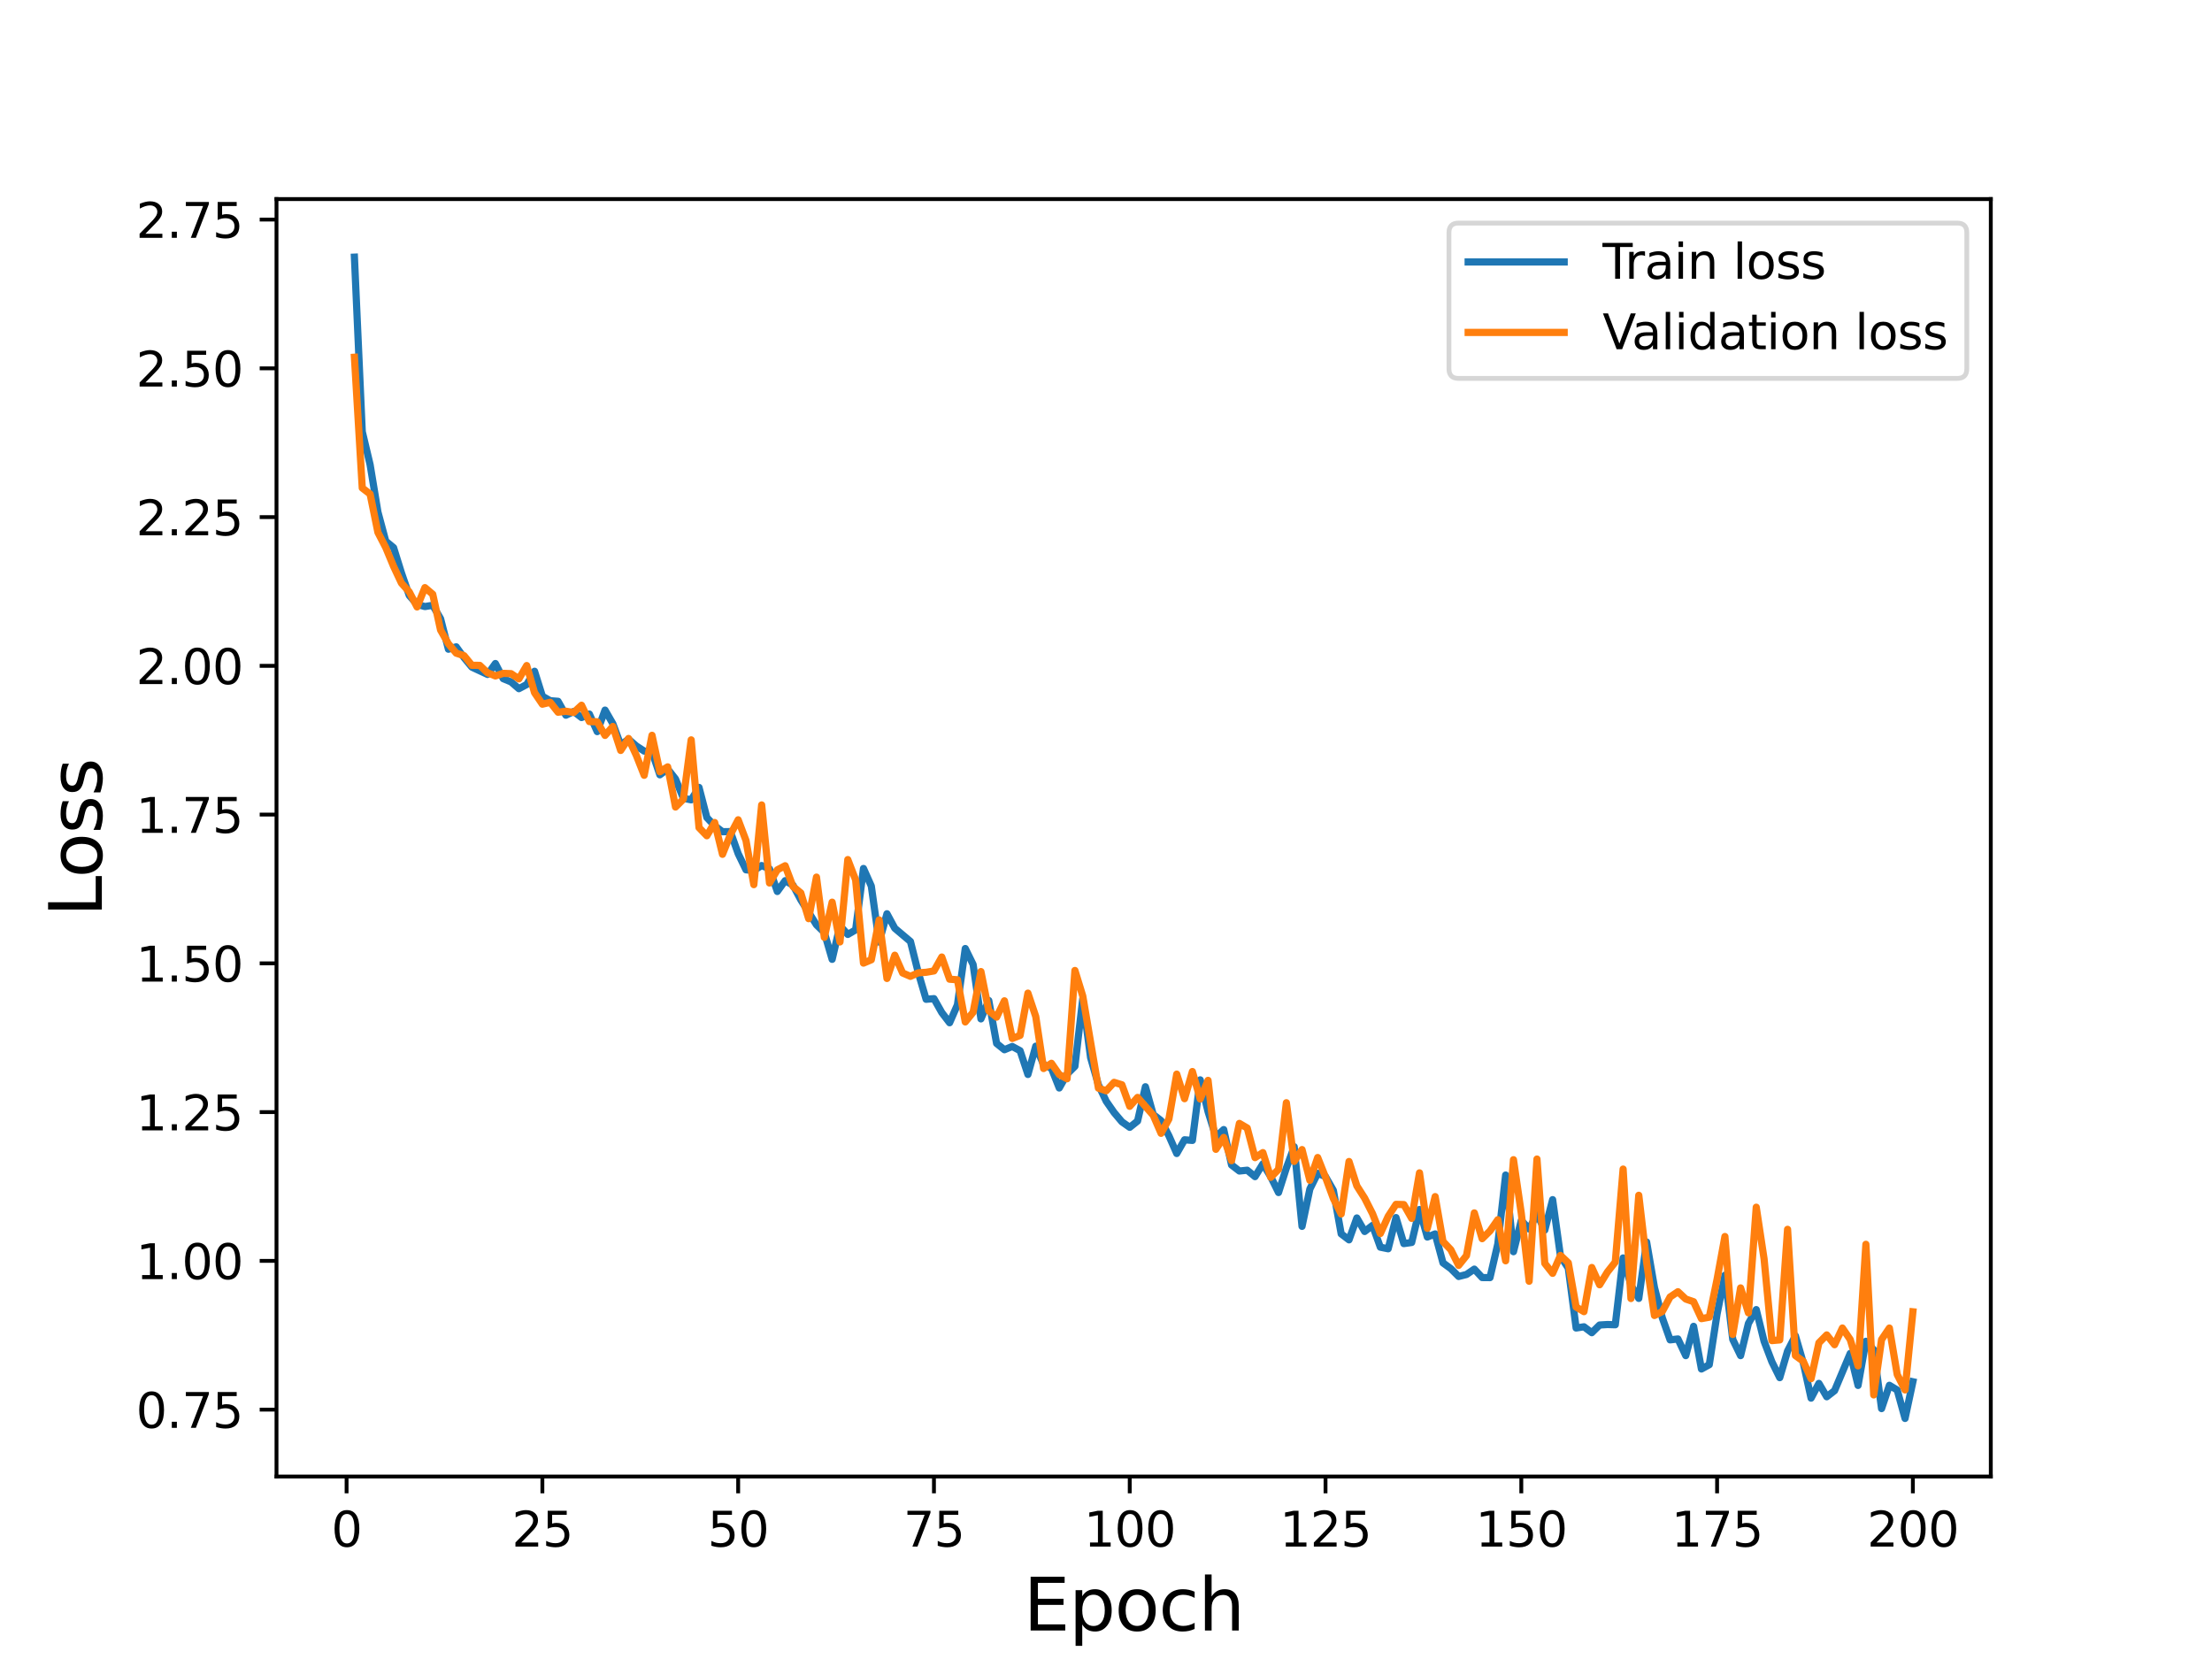 <?xml version="1.0" encoding="utf-8" standalone="no"?>
<!DOCTYPE svg PUBLIC "-//W3C//DTD SVG 1.1//EN"
  "http://www.w3.org/Graphics/SVG/1.1/DTD/svg11.dtd">
<svg height="345.6pt" version="1.1" viewBox="0 0 460.8 345.6" width="460.8pt" xmlns="http://www.w3.org/2000/svg" xmlns:xlink="http://www.w3.org/1999/xlink">
 <defs>
  <style type="text/css">*{stroke-linecap:butt;stroke-linejoin:round;}</style>
 </defs>
 <g id="figure_1">
  <g id="patch_1">
   <path d="M 0 345.6 
L 460.8 345.6 
L 460.8 0 
L 0 0 
z
" style="fill:#ffffff;"/>
  </g>
  <g id="axes_1">
   <g id="patch_2">
    <path d="M 57.6 307.584 
L 414.72 307.584 
L 414.72 41.472 
L 57.6 41.472 
z
" style="fill:#ffffff;"/>
   </g>
   <g id="matplotlib.axis_1">
    <g id="xtick_1">
     <g id="line2d_1">
      <defs>
       <path d="M 0 0 
L 0 3.5 
" id="m6ef1c927ec" style="stroke:#000000;stroke-width:0.8;"/>
      </defs>
      <g>
       <use style="stroke:#000000;stroke-width:0.8;" x="72.201" xlink:href="#m6ef1c927ec" y="307.584"/>
      </g>
     </g>
     <g id="text_1">
      <!-- 0 -->
      <g transform="translate(69.02 322.182)scale(0.1 -0.1)">
       <defs>
        <path d="M 2034 4250 
Q 1547 4250 1301 3770 
Q 1056 3291 1056 2328 
Q 1056 1369 1301 889 
Q 1547 409 2034 409 
Q 2525 409 2770 889 
Q 3016 1369 3016 2328 
Q 3016 3291 2770 3770 
Q 2525 4250 2034 4250 
z
M 2034 4750 
Q 2819 4750 3233 4129 
Q 3647 3509 3647 2328 
Q 3647 1150 3233 529 
Q 2819 -91 2034 -91 
Q 1250 -91 836 529 
Q 422 1150 422 2328 
Q 422 3509 836 4129 
Q 1250 4750 2034 4750 
z
" id="DejaVuSans-30" transform="scale(0.016)"/>
       </defs>
       <use xlink:href="#DejaVuSans-30"/>
      </g>
     </g>
    </g>
    <g id="xtick_2">
     <g id="line2d_2">
      <g>
       <use style="stroke:#000000;stroke-width:0.8;" x="112.987" xlink:href="#m6ef1c927ec" y="307.584"/>
      </g>
     </g>
     <g id="text_2">
      <!-- 25 -->
      <g transform="translate(106.625 322.182)scale(0.1 -0.1)">
       <defs>
        <path d="M 1228 531 
L 3431 531 
L 3431 0 
L 469 0 
L 469 531 
Q 828 903 1448 1529 
Q 2069 2156 2228 2338 
Q 2531 2678 2651 2914 
Q 2772 3150 2772 3378 
Q 2772 3750 2511 3984 
Q 2250 4219 1831 4219 
Q 1534 4219 1204 4116 
Q 875 4013 500 3803 
L 500 4441 
Q 881 4594 1212 4672 
Q 1544 4750 1819 4750 
Q 2544 4750 2975 4387 
Q 3406 4025 3406 3419 
Q 3406 3131 3298 2873 
Q 3191 2616 2906 2266 
Q 2828 2175 2409 1742 
Q 1991 1309 1228 531 
z
" id="DejaVuSans-32" transform="scale(0.016)"/>
        <path d="M 691 4666 
L 3169 4666 
L 3169 4134 
L 1269 4134 
L 1269 2991 
Q 1406 3038 1543 3061 
Q 1681 3084 1819 3084 
Q 2600 3084 3056 2656 
Q 3513 2228 3513 1497 
Q 3513 744 3044 326 
Q 2575 -91 1722 -91 
Q 1428 -91 1123 -41 
Q 819 9 494 109 
L 494 744 
Q 775 591 1075 516 
Q 1375 441 1709 441 
Q 2250 441 2565 725 
Q 2881 1009 2881 1497 
Q 2881 1984 2565 2268 
Q 2250 2553 1709 2553 
Q 1456 2553 1204 2497 
Q 953 2441 691 2322 
L 691 4666 
z
" id="DejaVuSans-35" transform="scale(0.016)"/>
       </defs>
       <use xlink:href="#DejaVuSans-32"/>
       <use x="63.623" xlink:href="#DejaVuSans-35"/>
      </g>
     </g>
    </g>
    <g id="xtick_3">
     <g id="line2d_3">
      <g>
       <use style="stroke:#000000;stroke-width:0.8;" x="153.773" xlink:href="#m6ef1c927ec" y="307.584"/>
      </g>
     </g>
     <g id="text_3">
      <!-- 50 -->
      <g transform="translate(147.41 322.182)scale(0.1 -0.1)">
       <use xlink:href="#DejaVuSans-35"/>
       <use x="63.623" xlink:href="#DejaVuSans-30"/>
      </g>
     </g>
    </g>
    <g id="xtick_4">
     <g id="line2d_4">
      <g>
       <use style="stroke:#000000;stroke-width:0.8;" x="194.559" xlink:href="#m6ef1c927ec" y="307.584"/>
      </g>
     </g>
     <g id="text_4">
      <!-- 75 -->
      <g transform="translate(188.196 322.182)scale(0.1 -0.1)">
       <defs>
        <path d="M 525 4666 
L 3525 4666 
L 3525 4397 
L 1831 0 
L 1172 0 
L 2766 4134 
L 525 4134 
L 525 4666 
z
" id="DejaVuSans-37" transform="scale(0.016)"/>
       </defs>
       <use xlink:href="#DejaVuSans-37"/>
       <use x="63.623" xlink:href="#DejaVuSans-35"/>
      </g>
     </g>
    </g>
    <g id="xtick_5">
     <g id="line2d_5">
      <g>
       <use style="stroke:#000000;stroke-width:0.8;" x="235.344" xlink:href="#m6ef1c927ec" y="307.584"/>
      </g>
     </g>
     <g id="text_5">
      <!-- 100 -->
      <g transform="translate(225.801 322.182)scale(0.1 -0.1)">
       <defs>
        <path d="M 794 531 
L 1825 531 
L 1825 4091 
L 703 3866 
L 703 4441 
L 1819 4666 
L 2450 4666 
L 2450 531 
L 3481 531 
L 3481 0 
L 794 0 
L 794 531 
z
" id="DejaVuSans-31" transform="scale(0.016)"/>
       </defs>
       <use xlink:href="#DejaVuSans-31"/>
       <use x="63.623" xlink:href="#DejaVuSans-30"/>
       <use x="127.246" xlink:href="#DejaVuSans-30"/>
      </g>
     </g>
    </g>
    <g id="xtick_6">
     <g id="line2d_6">
      <g>
       <use style="stroke:#000000;stroke-width:0.8;" x="276.13" xlink:href="#m6ef1c927ec" y="307.584"/>
      </g>
     </g>
     <g id="text_6">
      <!-- 125 -->
      <g transform="translate(266.586 322.182)scale(0.1 -0.1)">
       <use xlink:href="#DejaVuSans-31"/>
       <use x="63.623" xlink:href="#DejaVuSans-32"/>
       <use x="127.246" xlink:href="#DejaVuSans-35"/>
      </g>
     </g>
    </g>
    <g id="xtick_7">
     <g id="line2d_7">
      <g>
       <use style="stroke:#000000;stroke-width:0.8;" x="316.916" xlink:href="#m6ef1c927ec" y="307.584"/>
      </g>
     </g>
     <g id="text_7">
      <!-- 150 -->
      <g transform="translate(307.372 322.182)scale(0.1 -0.1)">
       <use xlink:href="#DejaVuSans-31"/>
       <use x="63.623" xlink:href="#DejaVuSans-35"/>
       <use x="127.246" xlink:href="#DejaVuSans-30"/>
      </g>
     </g>
    </g>
    <g id="xtick_8">
     <g id="line2d_8">
      <g>
       <use style="stroke:#000000;stroke-width:0.8;" x="357.702" xlink:href="#m6ef1c927ec" y="307.584"/>
      </g>
     </g>
     <g id="text_8">
      <!-- 175 -->
      <g transform="translate(348.158 322.182)scale(0.1 -0.1)">
       <use xlink:href="#DejaVuSans-31"/>
       <use x="63.623" xlink:href="#DejaVuSans-37"/>
       <use x="127.246" xlink:href="#DejaVuSans-35"/>
      </g>
     </g>
    </g>
    <g id="xtick_9">
     <g id="line2d_9">
      <g>
       <use style="stroke:#000000;stroke-width:0.8;" x="398.487" xlink:href="#m6ef1c927ec" y="307.584"/>
      </g>
     </g>
     <g id="text_9">
      <!-- 200 -->
      <g transform="translate(388.944 322.182)scale(0.1 -0.1)">
       <use xlink:href="#DejaVuSans-32"/>
       <use x="63.623" xlink:href="#DejaVuSans-30"/>
       <use x="127.246" xlink:href="#DejaVuSans-30"/>
      </g>
     </g>
    </g>
    <g id="text_10">
     <!-- Epoch -->
     <g transform="translate(213.194 339.66)scale(0.15 -0.15)">
      <defs>
       <path d="M 628 4666 
L 3578 4666 
L 3578 4134 
L 1259 4134 
L 1259 2753 
L 3481 2753 
L 3481 2222 
L 1259 2222 
L 1259 531 
L 3634 531 
L 3634 0 
L 628 0 
L 628 4666 
z
" id="DejaVuSans-45" transform="scale(0.016)"/>
       <path d="M 1159 525 
L 1159 -1331 
L 581 -1331 
L 581 3500 
L 1159 3500 
L 1159 2969 
Q 1341 3281 1617 3432 
Q 1894 3584 2278 3584 
Q 2916 3584 3314 3078 
Q 3713 2572 3713 1747 
Q 3713 922 3314 415 
Q 2916 -91 2278 -91 
Q 1894 -91 1617 61 
Q 1341 213 1159 525 
z
M 3116 1747 
Q 3116 2381 2855 2742 
Q 2594 3103 2138 3103 
Q 1681 3103 1420 2742 
Q 1159 2381 1159 1747 
Q 1159 1113 1420 752 
Q 1681 391 2138 391 
Q 2594 391 2855 752 
Q 3116 1113 3116 1747 
z
" id="DejaVuSans-70" transform="scale(0.016)"/>
       <path d="M 1959 3097 
Q 1497 3097 1228 2736 
Q 959 2375 959 1747 
Q 959 1119 1226 758 
Q 1494 397 1959 397 
Q 2419 397 2687 759 
Q 2956 1122 2956 1747 
Q 2956 2369 2687 2733 
Q 2419 3097 1959 3097 
z
M 1959 3584 
Q 2709 3584 3137 3096 
Q 3566 2609 3566 1747 
Q 3566 888 3137 398 
Q 2709 -91 1959 -91 
Q 1206 -91 779 398 
Q 353 888 353 1747 
Q 353 2609 779 3096 
Q 1206 3584 1959 3584 
z
" id="DejaVuSans-6f" transform="scale(0.016)"/>
       <path d="M 3122 3366 
L 3122 2828 
Q 2878 2963 2633 3030 
Q 2388 3097 2138 3097 
Q 1578 3097 1268 2742 
Q 959 2388 959 1747 
Q 959 1106 1268 751 
Q 1578 397 2138 397 
Q 2388 397 2633 464 
Q 2878 531 3122 666 
L 3122 134 
Q 2881 22 2623 -34 
Q 2366 -91 2075 -91 
Q 1284 -91 818 406 
Q 353 903 353 1747 
Q 353 2603 823 3093 
Q 1294 3584 2113 3584 
Q 2378 3584 2631 3529 
Q 2884 3475 3122 3366 
z
" id="DejaVuSans-63" transform="scale(0.016)"/>
       <path d="M 3513 2113 
L 3513 0 
L 2938 0 
L 2938 2094 
Q 2938 2591 2744 2837 
Q 2550 3084 2163 3084 
Q 1697 3084 1428 2787 
Q 1159 2491 1159 1978 
L 1159 0 
L 581 0 
L 581 4863 
L 1159 4863 
L 1159 2956 
Q 1366 3272 1645 3428 
Q 1925 3584 2291 3584 
Q 2894 3584 3203 3211 
Q 3513 2838 3513 2113 
z
" id="DejaVuSans-68" transform="scale(0.016)"/>
      </defs>
      <use xlink:href="#DejaVuSans-45"/>
      <use x="63.184" xlink:href="#DejaVuSans-70"/>
      <use x="126.66" xlink:href="#DejaVuSans-6f"/>
      <use x="187.842" xlink:href="#DejaVuSans-63"/>
      <use x="242.822" xlink:href="#DejaVuSans-68"/>
     </g>
    </g>
   </g>
   <g id="matplotlib.axis_2">
    <g id="ytick_1">
     <g id="line2d_10">
      <defs>
       <path d="M 0 0 
L -3.5 0 
" id="m06e8dfa577" style="stroke:#000000;stroke-width:0.8;"/>
      </defs>
      <g>
       <use style="stroke:#000000;stroke-width:0.8;" x="57.6" xlink:href="#m06e8dfa577" y="293.65"/>
      </g>
     </g>
     <g id="text_11">
      <!-- 0.75 -->
      <g transform="translate(28.334 297.449)scale(0.1 -0.1)">
       <defs>
        <path d="M 684 794 
L 1344 794 
L 1344 0 
L 684 0 
L 684 794 
z
" id="DejaVuSans-2e" transform="scale(0.016)"/>
       </defs>
       <use xlink:href="#DejaVuSans-30"/>
       <use x="63.623" xlink:href="#DejaVuSans-2e"/>
       <use x="95.41" xlink:href="#DejaVuSans-37"/>
       <use x="159.033" xlink:href="#DejaVuSans-35"/>
      </g>
     </g>
    </g>
    <g id="ytick_2">
     <g id="line2d_11">
      <g>
       <use style="stroke:#000000;stroke-width:0.8;" x="57.6" xlink:href="#m06e8dfa577" y="262.662"/>
      </g>
     </g>
     <g id="text_12">
      <!-- 1.00 -->
      <g transform="translate(28.334 266.461)scale(0.1 -0.1)">
       <use xlink:href="#DejaVuSans-31"/>
       <use x="63.623" xlink:href="#DejaVuSans-2e"/>
       <use x="95.41" xlink:href="#DejaVuSans-30"/>
       <use x="159.033" xlink:href="#DejaVuSans-30"/>
      </g>
     </g>
    </g>
    <g id="ytick_3">
     <g id="line2d_12">
      <g>
       <use style="stroke:#000000;stroke-width:0.8;" x="57.6" xlink:href="#m06e8dfa577" y="231.673"/>
      </g>
     </g>
     <g id="text_13">
      <!-- 1.25 -->
      <g transform="translate(28.334 235.472)scale(0.1 -0.1)">
       <use xlink:href="#DejaVuSans-31"/>
       <use x="63.623" xlink:href="#DejaVuSans-2e"/>
       <use x="95.41" xlink:href="#DejaVuSans-32"/>
       <use x="159.033" xlink:href="#DejaVuSans-35"/>
      </g>
     </g>
    </g>
    <g id="ytick_4">
     <g id="line2d_13">
      <g>
       <use style="stroke:#000000;stroke-width:0.8;" x="57.6" xlink:href="#m06e8dfa577" y="200.684"/>
      </g>
     </g>
     <g id="text_14">
      <!-- 1.50 -->
      <g transform="translate(28.334 204.484)scale(0.1 -0.1)">
       <use xlink:href="#DejaVuSans-31"/>
       <use x="63.623" xlink:href="#DejaVuSans-2e"/>
       <use x="95.41" xlink:href="#DejaVuSans-35"/>
       <use x="159.033" xlink:href="#DejaVuSans-30"/>
      </g>
     </g>
    </g>
    <g id="ytick_5">
     <g id="line2d_14">
      <g>
       <use style="stroke:#000000;stroke-width:0.8;" x="57.6" xlink:href="#m06e8dfa577" y="169.696"/>
      </g>
     </g>
     <g id="text_15">
      <!-- 1.75 -->
      <g transform="translate(28.334 173.495)scale(0.1 -0.1)">
       <use xlink:href="#DejaVuSans-31"/>
       <use x="63.623" xlink:href="#DejaVuSans-2e"/>
       <use x="95.41" xlink:href="#DejaVuSans-37"/>
       <use x="159.033" xlink:href="#DejaVuSans-35"/>
      </g>
     </g>
    </g>
    <g id="ytick_6">
     <g id="line2d_15">
      <g>
       <use style="stroke:#000000;stroke-width:0.8;" x="57.6" xlink:href="#m06e8dfa577" y="138.707"/>
      </g>
     </g>
     <g id="text_16">
      <!-- 2.00 -->
      <g transform="translate(28.334 142.506)scale(0.1 -0.1)">
       <use xlink:href="#DejaVuSans-32"/>
       <use x="63.623" xlink:href="#DejaVuSans-2e"/>
       <use x="95.41" xlink:href="#DejaVuSans-30"/>
       <use x="159.033" xlink:href="#DejaVuSans-30"/>
      </g>
     </g>
    </g>
    <g id="ytick_7">
     <g id="line2d_16">
      <g>
       <use style="stroke:#000000;stroke-width:0.8;" x="57.6" xlink:href="#m06e8dfa577" y="107.719"/>
      </g>
     </g>
     <g id="text_17">
      <!-- 2.25 -->
      <g transform="translate(28.334 111.518)scale(0.1 -0.1)">
       <use xlink:href="#DejaVuSans-32"/>
       <use x="63.623" xlink:href="#DejaVuSans-2e"/>
       <use x="95.41" xlink:href="#DejaVuSans-32"/>
       <use x="159.033" xlink:href="#DejaVuSans-35"/>
      </g>
     </g>
    </g>
    <g id="ytick_8">
     <g id="line2d_17">
      <g>
       <use style="stroke:#000000;stroke-width:0.8;" x="57.6" xlink:href="#m06e8dfa577" y="76.73"/>
      </g>
     </g>
     <g id="text_18">
      <!-- 2.50 -->
      <g transform="translate(28.334 80.529)scale(0.1 -0.1)">
       <use xlink:href="#DejaVuSans-32"/>
       <use x="63.623" xlink:href="#DejaVuSans-2e"/>
       <use x="95.41" xlink:href="#DejaVuSans-35"/>
       <use x="159.033" xlink:href="#DejaVuSans-30"/>
      </g>
     </g>
    </g>
    <g id="ytick_9">
     <g id="line2d_18">
      <g>
       <use style="stroke:#000000;stroke-width:0.8;" x="57.6" xlink:href="#m06e8dfa577" y="45.741"/>
      </g>
     </g>
     <g id="text_19">
      <!-- 2.75 -->
      <g transform="translate(28.334 49.541)scale(0.1 -0.1)">
       <use xlink:href="#DejaVuSans-32"/>
       <use x="63.623" xlink:href="#DejaVuSans-2e"/>
       <use x="95.41" xlink:href="#DejaVuSans-37"/>
       <use x="159.033" xlink:href="#DejaVuSans-35"/>
      </g>
     </g>
    </g>
    <g id="text_20">
     <!-- Loss -->
     <g transform="translate(21.215 190.979)rotate(-90)scale(0.15 -0.15)">
      <defs>
       <path d="M 628 4666 
L 1259 4666 
L 1259 531 
L 3531 531 
L 3531 0 
L 628 0 
L 628 4666 
z
" id="DejaVuSans-4c" transform="scale(0.016)"/>
       <path d="M 2834 3397 
L 2834 2853 
Q 2591 2978 2328 3040 
Q 2066 3103 1784 3103 
Q 1356 3103 1142 2972 
Q 928 2841 928 2578 
Q 928 2378 1081 2264 
Q 1234 2150 1697 2047 
L 1894 2003 
Q 2506 1872 2764 1633 
Q 3022 1394 3022 966 
Q 3022 478 2636 193 
Q 2250 -91 1575 -91 
Q 1294 -91 989 -36 
Q 684 19 347 128 
L 347 722 
Q 666 556 975 473 
Q 1284 391 1588 391 
Q 1994 391 2212 530 
Q 2431 669 2431 922 
Q 2431 1156 2273 1281 
Q 2116 1406 1581 1522 
L 1381 1569 
Q 847 1681 609 1914 
Q 372 2147 372 2553 
Q 372 3047 722 3315 
Q 1072 3584 1716 3584 
Q 2034 3584 2315 3537 
Q 2597 3491 2834 3397 
z
" id="DejaVuSans-73" transform="scale(0.016)"/>
      </defs>
      <use xlink:href="#DejaVuSans-4c"/>
      <use x="53.963" xlink:href="#DejaVuSans-6f"/>
      <use x="115.145" xlink:href="#DejaVuSans-73"/>
      <use x="167.244" xlink:href="#DejaVuSans-73"/>
     </g>
    </g>
   </g>
   <g id="line2d_19">
    <path clip-path="url(#pfe77ee8ab9)" d="M 73.833 53.568 
L 75.464 89.914 
L 77.096 96.782 
L 78.727 106.658 
L 80.358 112.734 
L 81.99 114.085 
L 83.621 119.322 
L 85.253 124.046 
L 86.884 125.905 
L 88.516 126.358 
L 90.147 126.093 
L 91.778 128.88 
L 93.41 135.242 
L 95.041 134.748 
L 96.673 137.005 
L 98.304 138.979 
L 101.567 140.5 
L 103.198 138.225 
L 104.83 141.378 
L 106.461 142.051 
L 108.093 143.463 
L 109.724 142.595 
L 111.356 139.835 
L 112.987 145.037 
L 114.618 145.97 
L 116.25 146.093 
L 117.881 148.989 
L 119.513 148.209 
L 121.144 149.478 
L 122.776 148.751 
L 124.407 152.407 
L 126.038 147.926 
L 127.67 150.761 
L 129.301 155.19 
L 130.933 154.001 
L 132.564 155.405 
L 134.196 156.466 
L 135.827 156.619 
L 137.458 161.407 
L 139.09 160.196 
L 140.721 162.275 
L 142.353 166.295 
L 143.984 166.62 
L 145.616 164.032 
L 147.247 170.307 
L 148.879 172.035 
L 150.51 173.261 
L 152.141 173.237 
L 153.773 177.827 
L 155.404 181.199 
L 157.036 181.329 
L 158.667 180.305 
L 160.299 181 
L 161.93 185.712 
L 163.561 183.459 
L 165.193 184.399 
L 166.824 187.455 
L 170.087 192.66 
L 171.719 194.243 
L 173.35 199.848 
L 174.981 192.845 
L 176.613 194.66 
L 178.244 193.711 
L 179.876 180.919 
L 181.507 184.584 
L 183.139 196.247 
L 184.77 190.352 
L 186.401 193.373 
L 189.664 196.126 
L 191.296 202.623 
L 192.927 208.17 
L 194.559 208.036 
L 196.19 210.931 
L 197.821 213.058 
L 199.453 209.307 
L 201.084 197.594 
L 202.716 200.921 
L 204.347 212.252 
L 205.979 208.424 
L 207.61 217.368 
L 209.241 218.68 
L 210.873 217.998 
L 212.504 218.885 
L 214.136 223.83 
L 215.767 217.939 
L 217.399 221.796 
L 219.03 222.535 
L 220.661 226.647 
L 222.293 223.755 
L 223.924 222.132 
L 225.556 208.07 
L 227.187 220.313 
L 228.819 225.977 
L 230.45 229.417 
L 232.081 231.757 
L 233.713 233.693 
L 235.344 234.843 
L 236.976 233.535 
L 238.607 226.387 
L 240.239 232.173 
L 241.87 233.447 
L 243.501 236.596 
L 245.133 240.295 
L 246.764 237.441 
L 248.396 237.57 
L 250.027 224.958 
L 251.659 231.581 
L 253.29 236.791 
L 254.921 235.31 
L 256.553 242.685 
L 258.184 243.945 
L 259.816 243.776 
L 261.447 245.115 
L 263.079 242.449 
L 264.71 245.122 
L 266.341 248.425 
L 267.973 243.319 
L 269.604 238.885 
L 271.236 255.471 
L 272.867 247.704 
L 274.499 244.415 
L 276.13 245.114 
L 277.761 247.976 
L 279.393 257.035 
L 281.024 258.282 
L 282.656 253.723 
L 284.287 256.541 
L 285.919 255.275 
L 287.55 259.811 
L 289.181 260.144 
L 290.813 253.642 
L 292.444 259.065 
L 294.076 258.831 
L 295.707 251.964 
L 297.339 257.698 
L 298.97 257.045 
L 300.601 263.084 
L 302.233 264.277 
L 303.864 265.911 
L 305.496 265.501 
L 307.127 264.382 
L 308.759 266.138 
L 310.39 266.153 
L 312.021 259.131 
L 313.653 244.781 
L 315.284 260.751 
L 316.916 254.227 
L 318.547 256.026 
L 320.179 252.922 
L 321.81 256.253 
L 323.441 249.91 
L 325.073 261.665 
L 326.704 264.182 
L 328.336 276.649 
L 329.967 276.393 
L 331.599 277.625 
L 333.23 276.023 
L 334.862 275.923 
L 336.493 275.972 
L 338.124 262.056 
L 339.756 267.704 
L 341.387 270.48 
L 343.019 258.725 
L 344.65 268.193 
L 346.282 274.513 
L 347.913 279.119 
L 349.544 278.928 
L 351.176 282.402 
L 352.807 276.3 
L 354.439 285.186 
L 356.07 284.293 
L 357.702 273.693 
L 359.333 265.645 
L 360.964 279.032 
L 362.596 282.403 
L 364.227 275.702 
L 365.859 272.816 
L 367.49 279.412 
L 369.122 283.697 
L 370.753 286.991 
L 372.384 281.435 
L 374.016 278.276 
L 375.647 283.854 
L 377.279 291.259 
L 378.91 288.185 
L 380.542 290.97 
L 382.173 289.704 
L 385.436 281.937 
L 387.067 288.61 
L 388.699 279.417 
L 390.33 281.194 
L 391.962 293.435 
L 393.593 288.58 
L 395.224 289.566 
L 396.856 295.488 
L 398.487 287.844 
L 398.487 287.844 
" style="fill:none;stroke:#1f77b4;stroke-linecap:square;stroke-width:1.5;"/>
   </g>
   <g id="line2d_20">
    <path clip-path="url(#pfe77ee8ab9)" d="M 73.833 74.421 
L 75.464 101.656 
L 77.096 102.915 
L 78.727 110.915 
L 80.358 114.063 
L 81.99 117.988 
L 83.621 121.463 
L 85.253 123.299 
L 86.884 126.436 
L 88.516 122.412 
L 90.147 123.794 
L 91.778 131.251 
L 93.41 134.113 
L 95.041 136.065 
L 96.673 136.594 
L 98.304 138.595 
L 99.936 138.606 
L 101.567 140.16 
L 103.198 140.812 
L 104.83 140.27 
L 106.461 140.332 
L 108.093 141.422 
L 109.724 138.647 
L 111.356 144.296 
L 112.987 146.696 
L 114.618 146.301 
L 116.25 148.368 
L 117.881 148.161 
L 119.513 148.42 
L 121.144 146.914 
L 122.776 150.32 
L 124.407 150.36 
L 126.038 153.2 
L 127.67 151.331 
L 129.301 156.332 
L 130.933 153.836 
L 132.564 157.372 
L 134.196 161.51 
L 135.827 153.176 
L 137.458 160.769 
L 139.09 159.749 
L 140.721 168.115 
L 142.353 166.485 
L 143.984 154.129 
L 145.616 172.412 
L 147.247 174.102 
L 148.879 171.339 
L 150.51 177.969 
L 152.141 173.89 
L 153.773 170.779 
L 155.404 175.093 
L 157.036 184.288 
L 158.667 167.683 
L 160.299 183.944 
L 161.93 181.206 
L 163.561 180.35 
L 165.193 184.676 
L 166.824 186.013 
L 168.456 191.375 
L 170.087 182.718 
L 171.719 195.267 
L 173.35 187.939 
L 174.981 196.221 
L 176.613 179.068 
L 178.244 183.31 
L 179.876 200.635 
L 181.507 199.941 
L 183.139 191.641 
L 184.77 203.831 
L 186.401 198.987 
L 188.033 202.689 
L 189.664 203.39 
L 191.296 202.658 
L 192.927 202.546 
L 194.559 202.264 
L 196.19 199.365 
L 197.821 203.986 
L 199.453 204.104 
L 201.084 212.888 
L 202.716 210.873 
L 204.347 202.398 
L 205.979 210.572 
L 207.61 211.888 
L 209.241 208.489 
L 210.873 216.329 
L 212.504 215.696 
L 214.136 206.887 
L 215.767 211.764 
L 217.399 222.593 
L 219.03 221.502 
L 220.661 223.848 
L 222.293 224.729 
L 223.924 202.165 
L 225.556 207.481 
L 228.819 226.681 
L 230.45 227.229 
L 232.081 225.473 
L 233.713 225.976 
L 235.344 230.467 
L 236.976 228.612 
L 240.239 232.335 
L 241.87 236.093 
L 243.501 233.119 
L 245.133 223.761 
L 246.764 228.877 
L 248.396 223.22 
L 250.027 228.936 
L 251.659 225.058 
L 253.29 239.424 
L 254.921 236.947 
L 256.553 241.787 
L 258.184 234.026 
L 259.816 234.986 
L 261.447 241.154 
L 263.079 240.108 
L 264.71 245.262 
L 266.341 243.593 
L 267.973 229.719 
L 269.604 241.937 
L 271.236 239.48 
L 272.867 245.889 
L 274.499 241.131 
L 276.13 245.244 
L 277.761 249.662 
L 279.393 252.894 
L 281.024 241.963 
L 282.656 247.042 
L 284.287 249.603 
L 285.919 252.826 
L 287.55 256.967 
L 289.181 253.395 
L 290.813 250.891 
L 292.444 250.933 
L 294.076 253.81 
L 295.707 244.326 
L 297.339 255.878 
L 298.97 249.276 
L 300.601 258.628 
L 302.233 260.341 
L 303.864 263.603 
L 305.496 261.562 
L 307.127 252.669 
L 308.759 258.038 
L 310.39 256.427 
L 312.021 254.092 
L 313.653 262.646 
L 315.284 241.586 
L 316.916 252.779 
L 318.547 266.907 
L 320.179 241.451 
L 321.81 263.185 
L 323.441 265.258 
L 325.073 261.528 
L 326.704 263.067 
L 328.336 272.275 
L 329.967 273.241 
L 331.599 264.041 
L 333.23 267.641 
L 334.862 264.974 
L 336.493 262.904 
L 338.124 243.539 
L 339.756 270.506 
L 341.387 249 
L 343.019 262.943 
L 344.65 274.041 
L 346.282 273.216 
L 347.913 270.182 
L 349.544 269.086 
L 351.176 270.614 
L 352.807 271.174 
L 354.439 274.695 
L 356.07 274.396 
L 357.702 266.474 
L 359.333 257.588 
L 360.964 277.993 
L 362.596 268.296 
L 364.227 273.487 
L 365.859 251.485 
L 367.49 262.261 
L 369.122 279.272 
L 370.753 279.128 
L 372.384 256.094 
L 374.016 282.39 
L 375.647 283.581 
L 377.279 287.203 
L 378.91 279.74 
L 380.542 278.09 
L 382.173 280.13 
L 383.804 276.652 
L 385.436 279.05 
L 387.067 284.535 
L 388.699 259.21 
L 390.33 290.588 
L 391.962 279.058 
L 393.593 276.659 
L 395.224 286.339 
L 396.856 289.545 
L 398.487 273.268 
L 398.487 273.268 
" style="fill:none;stroke:#ff7f0e;stroke-linecap:square;stroke-width:1.5;"/>
   </g>
   <g id="patch_3">
    <path d="M 57.6 307.584 
L 57.6 41.472 
" style="fill:none;stroke:#000000;stroke-linecap:square;stroke-linejoin:miter;stroke-width:0.8;"/>
   </g>
   <g id="patch_4">
    <path d="M 414.72 307.584 
L 414.72 41.472 
" style="fill:none;stroke:#000000;stroke-linecap:square;stroke-linejoin:miter;stroke-width:0.8;"/>
   </g>
   <g id="patch_5">
    <path d="M 57.6 307.584 
L 414.72 307.584 
" style="fill:none;stroke:#000000;stroke-linecap:square;stroke-linejoin:miter;stroke-width:0.8;"/>
   </g>
   <g id="patch_6">
    <path d="M 57.6 41.472 
L 414.72 41.472 
" style="fill:none;stroke:#000000;stroke-linecap:square;stroke-linejoin:miter;stroke-width:0.8;"/>
   </g>
   <g id="legend_1">
    <g id="patch_7">
     <path d="M 303.845 78.828 
L 407.72 78.828 
Q 409.72 78.828 409.72 76.828 
L 409.72 48.472 
Q 409.72 46.472 407.72 46.472 
L 303.845 46.472 
Q 301.845 46.472 301.845 48.472 
L 301.845 76.828 
Q 301.845 78.828 303.845 78.828 
z
" style="fill:#ffffff;opacity:0.8;stroke:#cccccc;stroke-linejoin:miter;"/>
    </g>
    <g id="line2d_21">
     <path d="M 305.845 54.57 
L 325.845 54.57 
" style="fill:none;stroke:#1f77b4;stroke-linecap:square;stroke-width:1.5;"/>
    </g>
    <g id="line2d_22"/>
    <g id="text_21">
     <!-- Train loss -->
     <g transform="translate(333.845 58.07)scale(0.1 -0.1)">
      <defs>
       <path d="M -19 4666 
L 3928 4666 
L 3928 4134 
L 2272 4134 
L 2272 0 
L 1638 0 
L 1638 4134 
L -19 4134 
L -19 4666 
z
" id="DejaVuSans-54" transform="scale(0.016)"/>
       <path d="M 2631 2963 
Q 2534 3019 2420 3045 
Q 2306 3072 2169 3072 
Q 1681 3072 1420 2755 
Q 1159 2438 1159 1844 
L 1159 0 
L 581 0 
L 581 3500 
L 1159 3500 
L 1159 2956 
Q 1341 3275 1631 3429 
Q 1922 3584 2338 3584 
Q 2397 3584 2469 3576 
Q 2541 3569 2628 3553 
L 2631 2963 
z
" id="DejaVuSans-72" transform="scale(0.016)"/>
       <path d="M 2194 1759 
Q 1497 1759 1228 1600 
Q 959 1441 959 1056 
Q 959 750 1161 570 
Q 1363 391 1709 391 
Q 2188 391 2477 730 
Q 2766 1069 2766 1631 
L 2766 1759 
L 2194 1759 
z
M 3341 1997 
L 3341 0 
L 2766 0 
L 2766 531 
Q 2569 213 2275 61 
Q 1981 -91 1556 -91 
Q 1019 -91 701 211 
Q 384 513 384 1019 
Q 384 1609 779 1909 
Q 1175 2209 1959 2209 
L 2766 2209 
L 2766 2266 
Q 2766 2663 2505 2880 
Q 2244 3097 1772 3097 
Q 1472 3097 1187 3025 
Q 903 2953 641 2809 
L 641 3341 
Q 956 3463 1253 3523 
Q 1550 3584 1831 3584 
Q 2591 3584 2966 3190 
Q 3341 2797 3341 1997 
z
" id="DejaVuSans-61" transform="scale(0.016)"/>
       <path d="M 603 3500 
L 1178 3500 
L 1178 0 
L 603 0 
L 603 3500 
z
M 603 4863 
L 1178 4863 
L 1178 4134 
L 603 4134 
L 603 4863 
z
" id="DejaVuSans-69" transform="scale(0.016)"/>
       <path d="M 3513 2113 
L 3513 0 
L 2938 0 
L 2938 2094 
Q 2938 2591 2744 2837 
Q 2550 3084 2163 3084 
Q 1697 3084 1428 2787 
Q 1159 2491 1159 1978 
L 1159 0 
L 581 0 
L 581 3500 
L 1159 3500 
L 1159 2956 
Q 1366 3272 1645 3428 
Q 1925 3584 2291 3584 
Q 2894 3584 3203 3211 
Q 3513 2838 3513 2113 
z
" id="DejaVuSans-6e" transform="scale(0.016)"/>
       <path id="DejaVuSans-20" transform="scale(0.016)"/>
       <path d="M 603 4863 
L 1178 4863 
L 1178 0 
L 603 0 
L 603 4863 
z
" id="DejaVuSans-6c" transform="scale(0.016)"/>
      </defs>
      <use xlink:href="#DejaVuSans-54"/>
      <use x="46.334" xlink:href="#DejaVuSans-72"/>
      <use x="87.447" xlink:href="#DejaVuSans-61"/>
      <use x="148.727" xlink:href="#DejaVuSans-69"/>
      <use x="176.51" xlink:href="#DejaVuSans-6e"/>
      <use x="239.889" xlink:href="#DejaVuSans-20"/>
      <use x="271.676" xlink:href="#DejaVuSans-6c"/>
      <use x="299.459" xlink:href="#DejaVuSans-6f"/>
      <use x="360.641" xlink:href="#DejaVuSans-73"/>
      <use x="412.74" xlink:href="#DejaVuSans-73"/>
     </g>
    </g>
    <g id="line2d_23">
     <path d="M 305.845 69.249 
L 325.845 69.249 
" style="fill:none;stroke:#ff7f0e;stroke-linecap:square;stroke-width:1.5;"/>
    </g>
    <g id="line2d_24"/>
    <g id="text_22">
     <!-- Validation loss -->
     <g transform="translate(333.845 72.749)scale(0.1 -0.1)">
      <defs>
       <path d="M 1831 0 
L 50 4666 
L 709 4666 
L 2188 738 
L 3669 4666 
L 4325 4666 
L 2547 0 
L 1831 0 
z
" id="DejaVuSans-56" transform="scale(0.016)"/>
       <path d="M 2906 2969 
L 2906 4863 
L 3481 4863 
L 3481 0 
L 2906 0 
L 2906 525 
Q 2725 213 2448 61 
Q 2172 -91 1784 -91 
Q 1150 -91 751 415 
Q 353 922 353 1747 
Q 353 2572 751 3078 
Q 1150 3584 1784 3584 
Q 2172 3584 2448 3432 
Q 2725 3281 2906 2969 
z
M 947 1747 
Q 947 1113 1208 752 
Q 1469 391 1925 391 
Q 2381 391 2643 752 
Q 2906 1113 2906 1747 
Q 2906 2381 2643 2742 
Q 2381 3103 1925 3103 
Q 1469 3103 1208 2742 
Q 947 2381 947 1747 
z
" id="DejaVuSans-64" transform="scale(0.016)"/>
       <path d="M 1172 4494 
L 1172 3500 
L 2356 3500 
L 2356 3053 
L 1172 3053 
L 1172 1153 
Q 1172 725 1289 603 
Q 1406 481 1766 481 
L 2356 481 
L 2356 0 
L 1766 0 
Q 1100 0 847 248 
Q 594 497 594 1153 
L 594 3053 
L 172 3053 
L 172 3500 
L 594 3500 
L 594 4494 
L 1172 4494 
z
" id="DejaVuSans-74" transform="scale(0.016)"/>
      </defs>
      <use xlink:href="#DejaVuSans-56"/>
      <use x="60.658" xlink:href="#DejaVuSans-61"/>
      <use x="121.938" xlink:href="#DejaVuSans-6c"/>
      <use x="149.721" xlink:href="#DejaVuSans-69"/>
      <use x="177.504" xlink:href="#DejaVuSans-64"/>
      <use x="240.98" xlink:href="#DejaVuSans-61"/>
      <use x="302.26" xlink:href="#DejaVuSans-74"/>
      <use x="341.469" xlink:href="#DejaVuSans-69"/>
      <use x="369.252" xlink:href="#DejaVuSans-6f"/>
      <use x="430.434" xlink:href="#DejaVuSans-6e"/>
      <use x="493.812" xlink:href="#DejaVuSans-20"/>
      <use x="525.6" xlink:href="#DejaVuSans-6c"/>
      <use x="553.383" xlink:href="#DejaVuSans-6f"/>
      <use x="614.564" xlink:href="#DejaVuSans-73"/>
      <use x="666.664" xlink:href="#DejaVuSans-73"/>
     </g>
    </g>
   </g>
  </g>
 </g>
 <defs>
  <clipPath id="pfe77ee8ab9">
   <rect height="266.112" width="357.12" x="57.6" y="41.472"/>
  </clipPath>
 </defs>
</svg>
